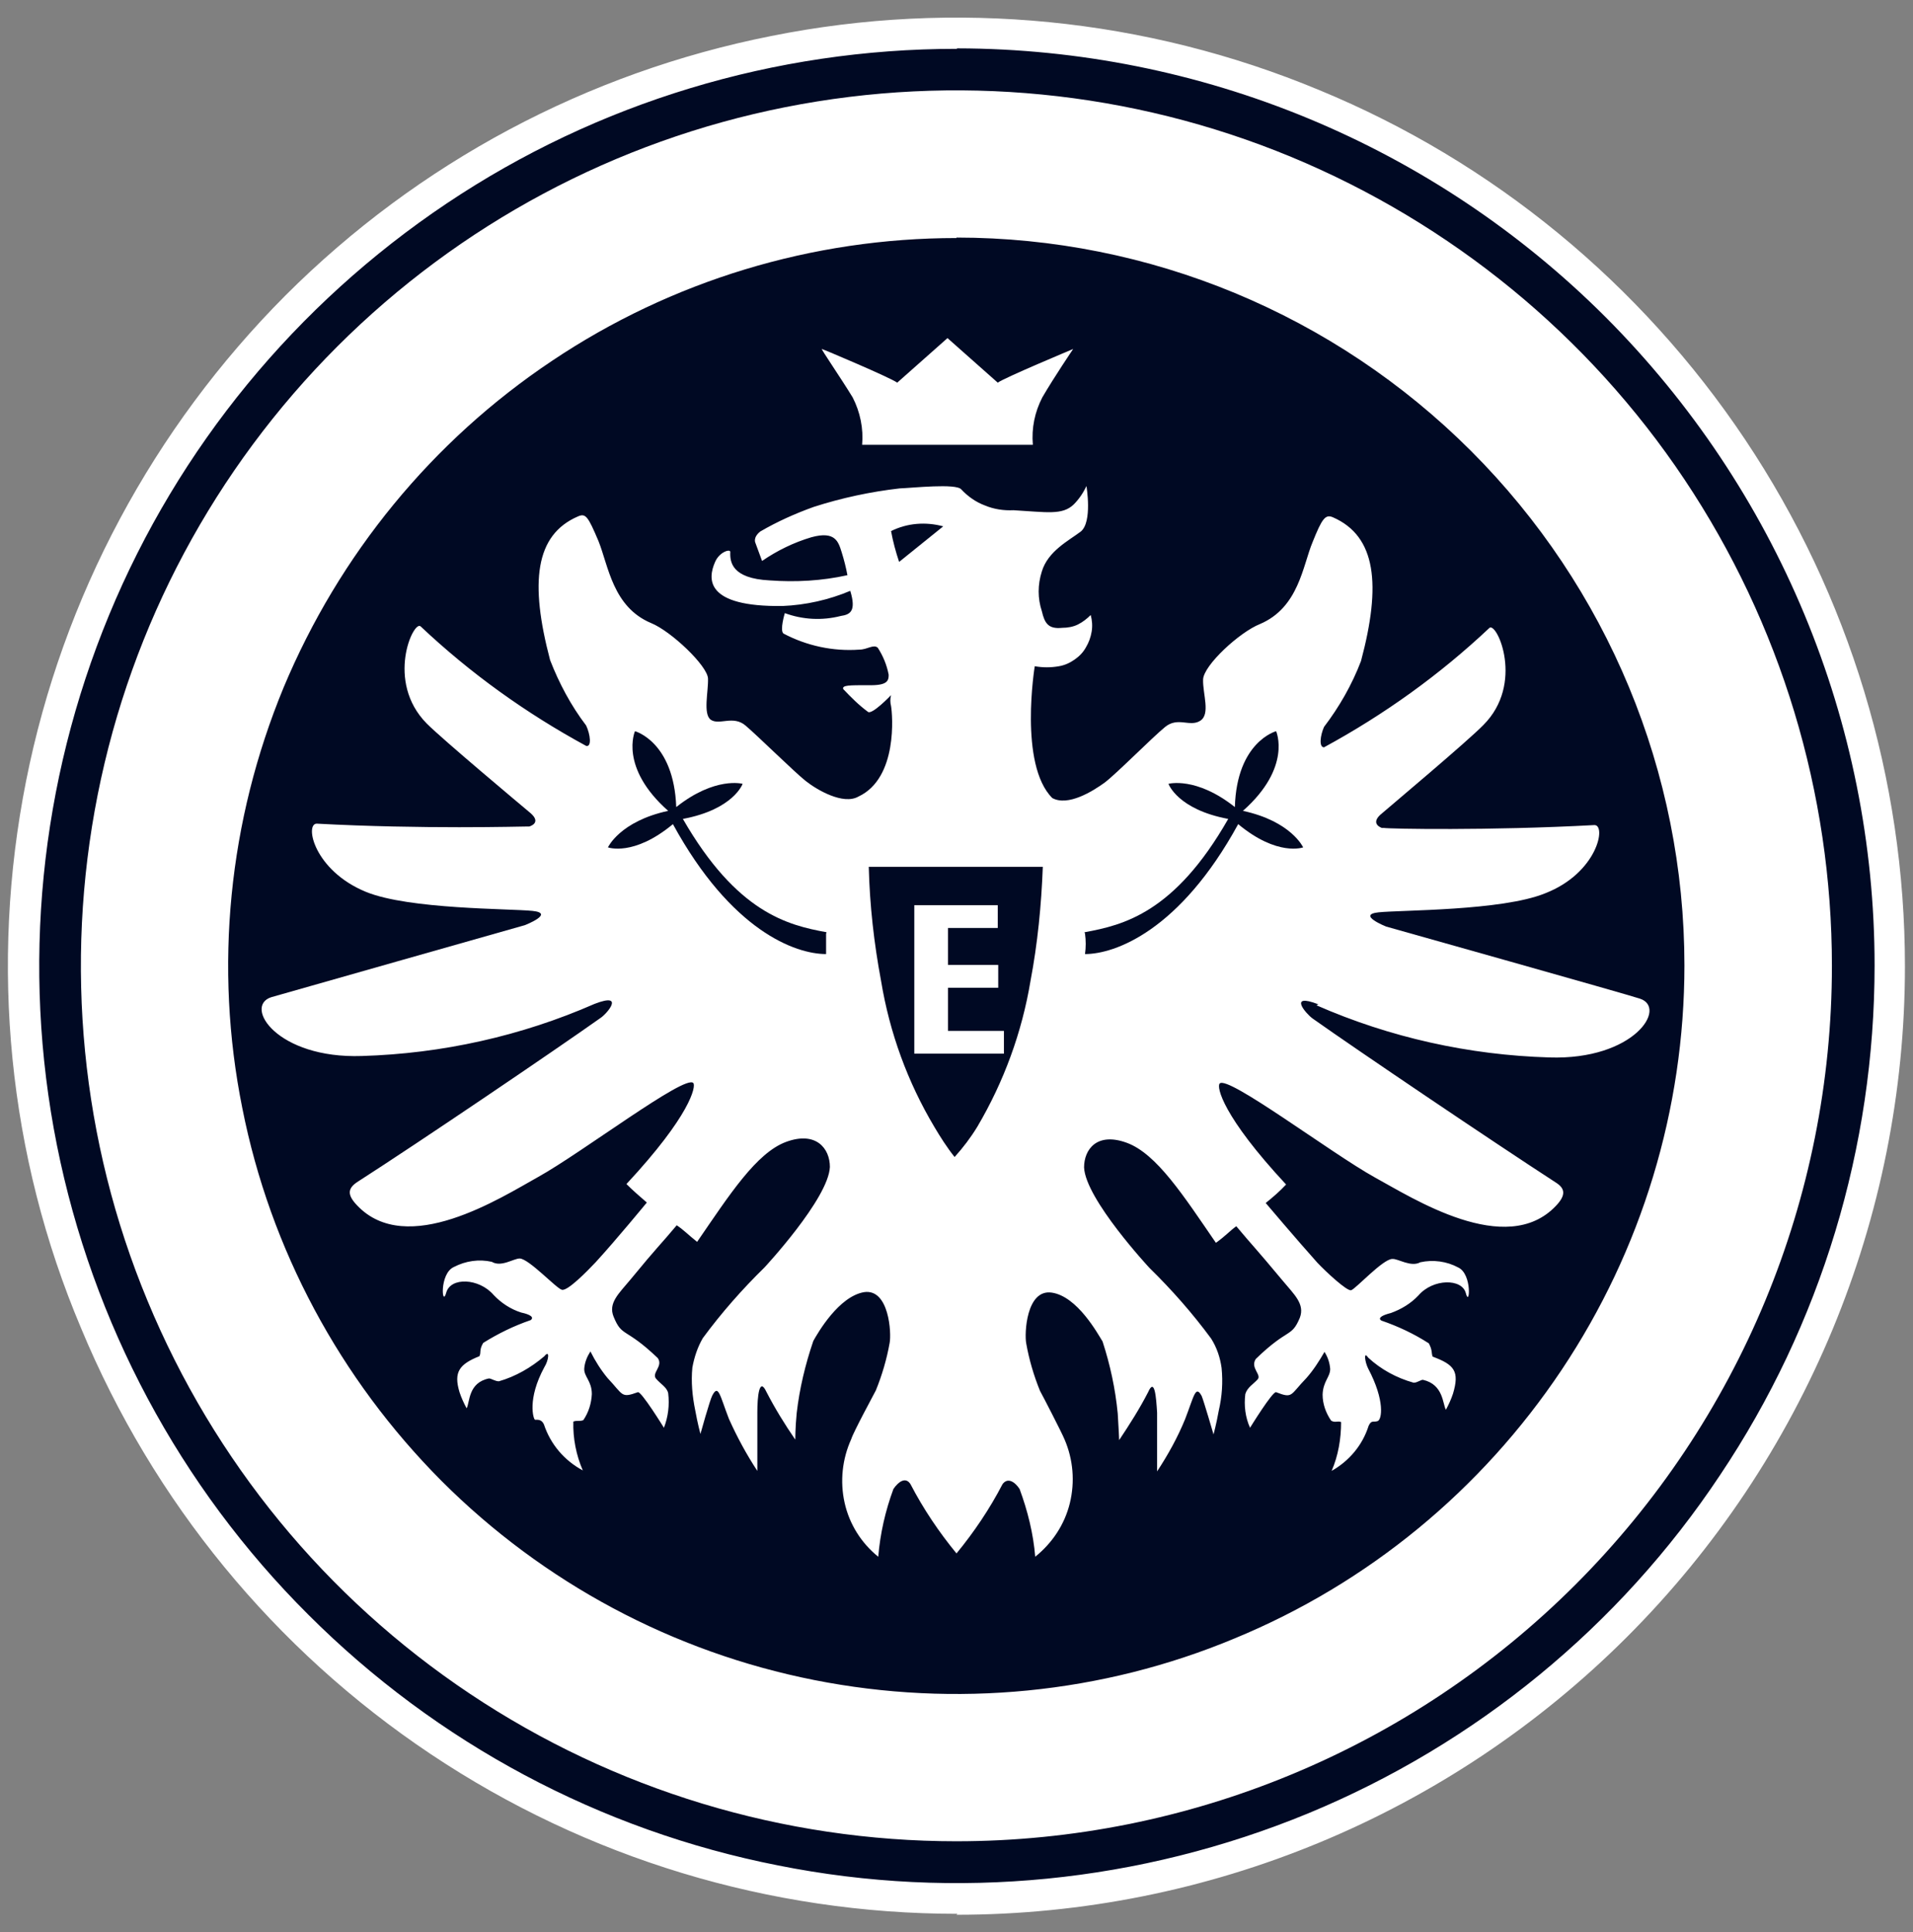 <?xml version="1.0" encoding="UTF-8"?>
<svg id="a" data-name="Layer 1" xmlns="http://www.w3.org/2000/svg" xmlns:xlink="http://www.w3.org/1999/xlink" viewBox="0 0 40.34 40.75">
  <rect x="0" y="0" width="40.34" height="40.75" fill="#808080" stroke="none"/>
  <defs>
    <style>
      .c {
        fill: none;
      }

      .d {
        fill: #000923;
      }

      .e {
        fill: #fff;
      }

      .f {
        clip-path: url(#b);
      }
    </style>
    <clipPath id="b">
      <rect class="c" x=".17" y=".38" width="40" height="40"/>
    </clipPath>
  </defs>
  <g class="f">
    <g>
      <path class="d" d="M20.11,40.17c3.91,0,7.74-1.16,11-3.34,3.25-2.17,5.79-5.27,7.29-8.88,1.5-3.62,1.89-7.6,1.13-11.43-.76-3.84-2.65-7.37-5.42-10.13-2.77-2.77-6.29-4.65-10.13-5.42-3.84-.76-7.82-.37-11.43,1.13-3.62,1.5-6.71,4.04-8.88,7.29C1.48,12.65,.32,16.47,.32,20.39c0,2.6,.51,5.17,1.51,7.57,.99,2.4,2.45,4.58,4.29,6.42,1.84,1.84,4.02,3.29,6.42,4.29,2.4,.99,4.97,1.51,7.57,1.5"/>
      <path class="e" d="M20.17,1.03c-3.83,0-7.57,1.13-10.75,3.26-3.18,2.13-5.66,5.15-7.12,8.68-1.46,3.53-1.85,7.42-1.1,11.18,.75,3.75,2.59,7.2,5.3,9.9,2.71,2.71,6.15,4.55,9.91,5.29,3.75,.75,7.64,.36,11.18-1.1,3.53-1.46,6.56-3.94,8.68-7.13,2.13-3.18,3.26-6.92,3.26-10.75,0-5.13-2.05-10.04-5.67-13.67-3.63-3.63-8.54-5.66-13.67-5.67m0,39.34c-3.96,0-7.82-1.17-11.11-3.37-3.29-2.2-5.85-5.32-7.37-8.98C.17,24.37-.22,20.35,.55,16.47c.77-3.88,2.68-7.44,5.47-10.24C8.82,3.43,12.38,1.53,16.26,.76,20.14-.02,24.17,.38,27.82,1.9c3.66,1.51,6.78,4.08,8.98,7.37,2.2,3.29,3.37,7.16,3.37,11.11,0,5.3-2.11,10.39-5.86,14.14-3.75,3.75-8.83,5.86-14.14,5.86"/>
      <path class="e" d="M20.17,5.02c-3.04,0-6.01,.9-8.53,2.59-2.53,1.69-4.49,4.09-5.66,6.89-1.16,2.81-1.47,5.89-.87,8.87,.59,2.98,2.06,5.71,4.2,7.86,2.15,2.15,4.88,3.61,7.86,4.2,2.98,.59,6.07,.29,8.87-.88,2.81-1.16,5.2-3.13,6.89-5.66,1.69-2.53,2.59-5.5,2.59-8.53,0-4.07-1.62-7.97-4.5-10.85-2.88-2.88-6.78-4.5-10.85-4.5m0,33.82c-3.65,0-7.22-1.08-10.26-3.11-3.04-2.03-5.4-4.91-6.8-8.29-1.4-3.37-1.76-7.09-1.05-10.67,.71-3.58,2.47-6.87,5.05-9.45,2.58-2.58,5.87-4.34,9.45-5.05,3.58-.71,7.29-.35,10.67,1.05,3.37,1.4,6.26,3.76,8.29,6.8,2.03,3.04,3.11,6.61,3.11,10.26,0,4.9-1.95,9.59-5.41,13.05-3.46,3.46-8.16,5.41-13.05,5.41Z"/>
      <path class="e" d="M27.76,21.2c1.55,.68,3.22,1.05,4.91,1.1,1.79,.06,2.5-1.05,1.91-1.24-.23-.08-5.35-1.52-5.35-1.52,0,0-.63-.25-.16-.3,.47-.05,2.6-.03,3.51-.4,1.11-.43,1.3-1.45,1.04-1.44-2.23,.12-4.33,.08-4.44,.06h-.04s-.25-.08-.03-.28c.22-.19,1.84-1.55,2.17-1.89,.87-.87,.29-2.17,.13-2.05-1.05,.99-2.22,1.83-3.49,2.52-.11,0-.08-.25,0-.43,.32-.42,.59-.89,.78-1.39,.43-1.61,.32-2.63-.59-3.03-.16-.07-.23,.02-.43,.52-.21,.5-.29,1.38-1.11,1.73-.43,.17-1.19,.87-1.2,1.17-.01,.3,.16,.73-.06,.87-.22,.14-.47-.09-.74,.13-.27,.22-1.01,.97-1.27,1.17-.26,.19-.78,.51-1.11,.33-.71-.71-.37-2.78-.37-2.78,.17,.03,.34,.03,.51,0,.12-.02,.23-.07,.33-.14,.1-.07,.18-.15,.24-.26,.06-.1,.1-.21,.12-.33,.02-.12,.01-.24-.02-.35-.08,.08-.17,.15-.27,.2-.1,.05-.22,.07-.33,.07-.29,.03-.37-.09-.43-.35-.09-.27-.09-.56,0-.84,.13-.43,.57-.65,.82-.84,.25-.2,.12-.96,.12-.96-.07,.15-.16,.28-.27,.39-.24,.23-.57,.16-1.27,.12-.2,.01-.41-.02-.6-.1-.19-.07-.36-.19-.5-.34-.11-.13-1.03-.03-1.3-.02-.61,.07-1.22,.2-1.81,.39-.39,.14-.77,.31-1.13,.52-.16,.13-.1,.24-.1,.24l.14,.38c.32-.22,.67-.39,1.04-.5,.51-.14,.57,.1,.64,.32,.05,.16,.09,.32,.12,.48-.54,.12-1.09,.15-1.64,.11-.8-.04-.84-.39-.83-.6,0-.07-.23,0-.32,.21-.16,.36-.21,.95,1.42,.93,.49-.02,.98-.13,1.43-.32,.13,.43,0,.5-.2,.53-.39,.1-.8,.08-1.18-.06,0,0-.11,.36-.03,.43,.49,.26,1.05,.38,1.6,.34,.17,0,.3-.12,.39-.04,.11,.17,.19,.36,.23,.57,0,.13-.03,.23-.43,.22-.41,0-.55,0-.53,.08,.16,.17,.33,.34,.52,.48,.08,.08,.49-.35,.49-.35-.02,.08-.02,.15,0,.23,.03,.17,.15,1.52-.69,1.91-.32,.18-.87-.14-1.11-.33-.24-.19-1.01-.95-1.27-1.17-.26-.22-.55,0-.73-.12-.17-.12-.05-.6-.06-.87-.01-.27-.78-1-1.2-1.17-.81-.34-.9-1.21-1.11-1.73-.22-.52-.27-.59-.43-.52-.91,.39-1.02,1.4-.59,3.03,.19,.49,.44,.96,.76,1.38,.09,.19,.12,.46,0,.43-1.27-.69-2.44-1.53-3.49-2.52-.15-.14-.75,1.16,.13,2.05,.34,.34,1.94,1.68,2.19,1.89,.24,.21-.03,.28-.03,.28h-.04c-.13,0-2.22,.06-4.44-.06-.26,0-.06,.99,1.04,1.44,.91,.37,3.03,.35,3.51,.4,.48,.05-.16,.3-.16,.3,0,0-5.11,1.45-5.35,1.52-.59,.19,.12,1.3,1.91,1.24,1.69-.05,3.36-.42,4.91-1.1,.65-.25,.26,.21,.12,.3-.96,.68-3.79,2.6-5.13,3.46-.19,.13-.22,.26,0,.49,1.05,1.11,3.03-.16,3.82-.6,.92-.51,3.1-2.17,3.27-1.98,.06,.07-.06,.68-1.41,2.13,.14,.14,.28,.26,.43,.39,0,0-.64,.78-1.08,1.26-.18,.19-.59,.61-.71,.58-.11-.02-.69-.65-.89-.66-.13,0-.39,.19-.59,.07-.27-.06-.55-.02-.8,.11-.31,.14-.25,.87-.16,.54s.69-.31,1,.05c.16,.17,.36,.3,.58,.37,.19,.04,.28,.1,.2,.16-.35,.12-.68,.28-1,.48-.09,.15-.04,.2-.08,.28-.42,.17-.55,.33-.42,.76,.04,.12,.09,.23,.15,.34,.07-.13,.03-.54,.47-.63,.05,0,.13,.06,.21,.06,.35-.1,.68-.29,.96-.53,.12-.15,.09,.09,0,.23-.37,.68-.23,1.1-.2,1.11,.03,.01,.13-.03,.19,.1,.14,.42,.43,.76,.82,.97-.14-.32-.21-.68-.2-1.03,.07-.03,.13,0,.21-.03,.11-.16,.17-.35,.18-.55,0-.28-.17-.37-.16-.54,.01-.13,.06-.25,.13-.36,.1,.2,.22,.39,.36,.56,.34,.36,.28,.43,.64,.3,.07-.03,.55,.75,.55,.75,.09-.23,.12-.48,.09-.73-.03-.13-.16-.19-.26-.31-.09-.12,.16-.26,.04-.43-.69-.66-.75-.43-.93-.87-.12-.29,.11-.49,.35-.78,.6-.73,.62-.72,.98-1.15,.15,.1,.23,.19,.43,.35,.68-.99,1.25-1.88,1.88-2.11,.63-.23,.92,.14,.92,.53-.03,.67-1.38,2.12-1.38,2.12-.47,.46-.91,.96-1.3,1.49-.11,.19-.18,.4-.22,.62-.03,.3,0,.61,.06,.9,.05,.28,.11,.5,.11,.5,0,0,.2-.72,.25-.81,.13-.25,.16,0,.35,.49,.17,.38,.37,.75,.6,1.1v-1.24c0-.32,.04-.75,.19-.43,.18,.35,.39,.69,.61,1.01,0,0,0-.26,.03-.56,.06-.52,.18-1.02,.35-1.52,.1-.18,.54-.94,1.07-1.03,.53-.08,.58,.87,.54,1.07-.06,.34-.16,.68-.29,1-.05,.1-.47,.87-.52,1.03-.19,.42-.24,.89-.14,1.34,.1,.45,.35,.85,.71,1.14,.04-.49,.15-.97,.32-1.43,.11-.16,.26-.26,.36-.1,.27,.52,.6,1.01,.97,1.46h0c.37-.45,.7-.94,.97-1.46,.11-.15,.26-.05,.36,.1,.17,.46,.29,.94,.33,1.43,.36-.29,.62-.68,.73-1.13,.11-.45,.07-.92-.11-1.34-.06-.15-.47-.94-.52-1.03-.13-.32-.23-.66-.29-1-.04-.2,0-1.15,.54-1.07,.54,.08,.97,.87,1.07,1.03,.16,.49,.27,1,.32,1.52h0c.02,.3,.03,.56,.03,.56,.22-.33,.43-.66,.61-1.01,.14-.32,.17,.11,.19,.43v1.24c.23-.35,.43-.71,.59-1.1,.19-.49,.22-.73,.35-.49,.04,.09,.25,.81,.25,.81,0,0,.06-.22,.11-.5,.07-.3,.09-.6,.06-.9-.03-.22-.1-.43-.22-.62-.39-.53-.83-1.03-1.3-1.49,0,0-1.35-1.45-1.38-2.12,0-.38,.27-.75,.9-.52,.63,.23,1.2,1.12,1.88,2.11,.21-.15,.29-.25,.43-.35,.36,.43,.38,.43,.98,1.15,.24,.29,.47,.49,.36,.78-.18,.43-.24,.2-.93,.87-.12,.19,.13,.33,.04,.43-.09,.1-.22,.17-.26,.31-.03,.24,0,.49,.1,.71,0,0,.48-.78,.55-.75,.36,.14,.29,.06,.64-.3,.15-.17,.27-.36,.38-.55,.07,.11,.11,.23,.12,.36,0,.17-.15,.26-.16,.54,0,.2,.07,.39,.18,.55,.08,.05,.14,0,.21,.03,0,.35-.06,.71-.2,1.03,.37-.21,.65-.54,.78-.95,.06-.13,.1-.07,.19-.1,.09-.03,.16-.43-.2-1.11-.07-.14-.1-.38,0-.23,.27,.25,.6,.43,.96,.53,.08,0,.16-.07,.2-.06,.43,.1,.41,.51,.48,.63,.06-.11,.11-.22,.15-.34,.14-.47,.03-.61-.43-.78-.03-.08,0-.13-.08-.28-.31-.2-.65-.36-1-.48-.08-.05,0-.11,.2-.16,.22-.08,.42-.2,.58-.37,.31-.36,.92-.36,1-.05,.08,.32,.14-.4-.16-.54-.24-.13-.53-.17-.8-.11-.2,.11-.47-.08-.59-.07-.2,0-.78,.64-.87,.66-.09,.02-.53-.39-.71-.58-.43-.48-1.09-1.26-1.09-1.26,.15-.12,.3-.25,.43-.39-1.34-1.44-1.47-2.06-1.4-2.13,.17-.18,2.35,1.47,3.27,1.98,.79,.43,2.77,1.71,3.82,.6,.22-.23,.19-.37,0-.49-1.34-.87-4.17-2.78-5.13-3.46-.14-.1-.53-.55,.12-.3"/>
      <path class="e" d="M22.63,7.36s-1.46,.61-1.59,.71c-.25-.22-.98-.87-1.06-.94-.08,.07-.81,.72-1.06,.94-.13-.1-1.57-.71-1.59-.71s.4,.61,.65,1.02c.16,.31,.23,.66,.2,1h3.6c-.03-.35,.04-.69,.2-1,.25-.43,.65-1.02,.65-1.02"/>
      <path class="d" d="M18.79,11.2c.34-.17,.73-.2,1.1-.1l-.93,.75c-.07-.21-.13-.43-.17-.65"/>
      <path class="d" d="M22.87,19.66c.82-.15,1.9-.41,3.03-2.39-1.07-.2-1.26-.74-1.26-.74,0,0,.58-.16,1.4,.49,.04-1.38,.87-1.6,.87-1.6,0,0,.34,.76-.7,1.68,1.02,.22,1.27,.77,1.27,.77,0,0-.54,.2-1.37-.49-1.23,2.25-2.6,2.74-3.23,2.74,.02-.14,.02-.29,0-.43"/>
      <path class="d" d="M18.32,18.28c.02,.81,.11,1.61,.26,2.41,.18,1.09,.56,2.13,1.12,3.07,.13,.22,.27,.44,.43,.64h0c.18-.2,.34-.41,.48-.64,.56-.95,.94-1.99,1.12-3.07,.15-.79,.23-1.6,.26-2.41h-3.67"/>
      <path class="d" d="M17.43,19.66c-.82-.15-1.89-.41-3.03-2.39,1.07-.2,1.26-.74,1.26-.74,0,0-.58-.16-1.4,.49-.05-1.38-.87-1.6-.87-1.6,0,0-.34,.76,.7,1.68-1.02,.22-1.27,.77-1.27,.77,0,0,.54,.2,1.37-.49,1.23,2.25,2.58,2.74,3.23,2.74,0-.14,0-.29,0-.43"/>
      <path class="e" d="M21.17,22.22v-.48h-1.18v-.91h1.06v-.48h-1.06v-.78h1.05v-.48h-1.76v3.13h1.9Z"/>
    </g>
  </g>
</svg>